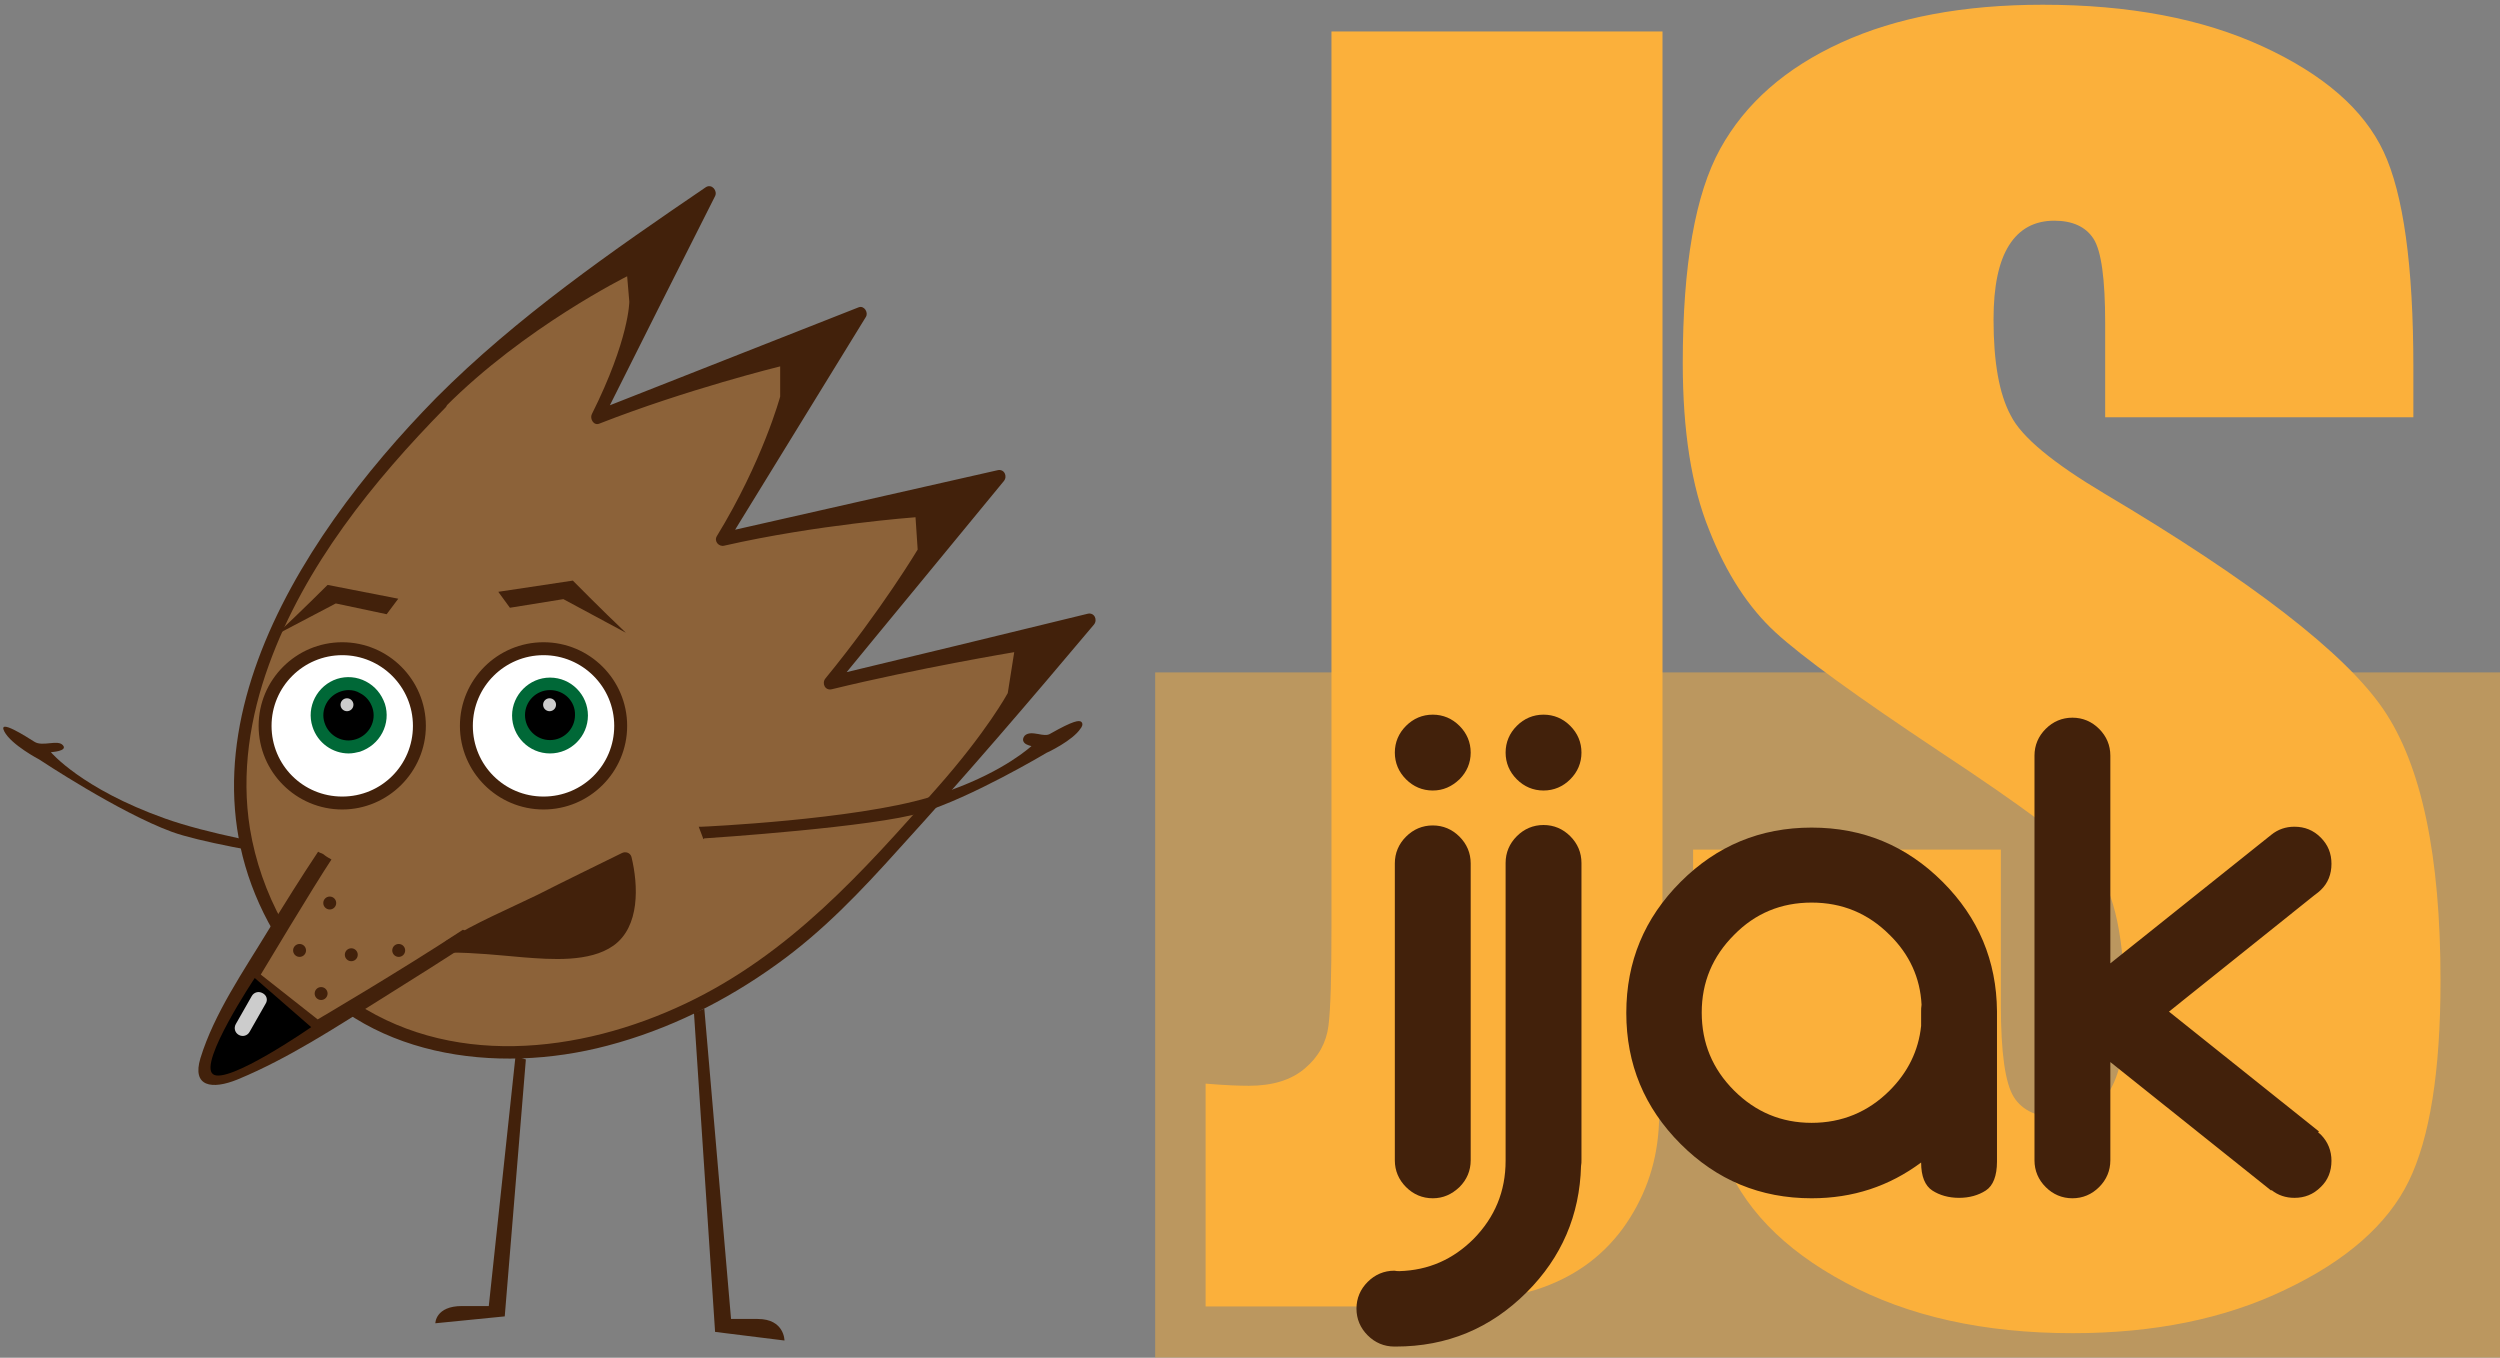 <?xml version="1.0" encoding="utf-8"?>
<!-- Generator: Adobe Illustrator 22.0.0, SVG Export Plug-In . SVG Version: 6.00 Build 0)  -->
<svg version="1.1" id="Слой_1" xmlns="http://www.w3.org/2000/svg" xmlns:xlink="http://www.w3.org/1999/xlink" x="0px" y="0px"
	 viewBox="0 0 580 315" style="enable-background:new 0 0 580 315;" xml:space="preserve">
<rect x="0" y="0" width="580" height="315" fill="#808080" stroke="none"/>
<style type="text/css">
	.st0{fill:#42210B;}
	.st1{fill:#FBB03B;}
	.st2{opacity:0.48;}
	.st3{fill:#8C6239;}
	.st4{fill:#FFFFFF;}
	.st5{fill:#006837;}
	.st6{fill:#CCCCCC;}
</style>
<g>
	<path class="st0" d="M97.2,201c0,0-39.5-4.2-58.9-11.1c-19.4-6.9-26.5-15.4-26.5-15.4s4-0.2,2.8-1.6c-1.2-1.4-4.7,0.4-6.6-0.8
		c-1.9-1.2-8.6-5.5-7-2.4s8.1,6.5,8.1,6.5s18.5,12.3,30.8,16.8c12.4,4.5,56.3,10.1,56.3,10.1L97.2,201z"/>
</g>
<g>
	<path class="st1" d="M385.7,7.3V205c0,29.6-0.3,48.6-0.9,57.1c-0.6,8.5-3.4,16.1-8.3,22.9c-5,6.8-11.7,11.5-20.1,14.2
		c-8.5,2.6-21.2,3.9-38.2,3.9h-38.5v-51.7c4.6,0.4,8,0.5,10,0.5c5.5,0,9.8-1.3,13-4c3.2-2.7,5-6,5.5-9.9c0.5-3.9,0.7-11.4,0.7-22.7
		V7.3H385.7z"/>
	<path class="st1" d="M559.8,96.8h-71.4V74.9c0-10.2-0.9-16.7-2.7-19.5c-1.8-2.8-4.9-4.2-9.1-4.2c-4.6,0-8.1,1.9-10.5,5.7
		c-2.4,3.8-3.6,9.5-3.6,17.2c0,9.9,1.3,17.3,4,22.3c2.5,5,9.8,11,21.7,18.1c34.2,20.3,55.8,37,64.7,50c8.9,13,13.3,34,13.3,63
		c0,21.1-2.5,36.6-7.4,46.6c-4.9,10-14.5,18.4-28.6,25.1c-14.1,6.8-30.6,10.1-49.3,10.1c-20.6,0-38.2-3.9-52.7-11.7
		c-14.6-7.8-24.1-17.7-28.6-29.8c-4.5-12.1-6.8-29.2-6.8-51.3v-19.4h71.4v36c0,11.1,1,18.2,3,21.4c2,3.2,5.6,4.8,10.7,4.8
		c5.1,0,8.9-2,11.4-6c2.5-4,3.7-10,3.7-17.9c0-17.4-2.4-28.8-7.1-34.2c-4.9-5.4-16.9-14.3-36-26.9c-19.1-12.7-31.8-21.9-38-27.6
		c-6.2-5.7-11.4-13.6-15.4-23.8c-4.1-10.1-6.1-23-6.1-38.7c0-22.7,2.9-39.2,8.7-49.7c5.8-10.5,15.1-18.7,28-24.6
		C440,4,455.6,1.1,473.9,1.1c20,0,37,3.2,51.1,9.7c14.1,6.5,23.4,14.6,28,24.4c4.6,9.8,6.9,26.5,6.9,50V96.8z"/>
</g>
<g class="st2">
	<rect x="268" y="156" class="st1" width="312" height="159"/>
</g>
<g>
	<path class="st3" d="M102.3,93.3c-19.4,19.8-75,80.4-28.7,134.3c36.9,33.9,95.9,10.9,126.4-23.6c18.5-19.4,52.8-60.2,52.8-60.2
		l-60.3,14.6l39.4-47.9l-64.4,14.6l32.2-52.4l-61.2,24.1c0,0,25.9-52.3,26.2-52.1S121.7,73.6,102.3,93.3z"/>
</g>
<g>
	<g>
		<path class="st0" d="M101.2,92.3c-32.9,33.5-66.1,85.1-33.6,130.2c16.5,22.9,47.6,26.9,73.3,20.1c14.1-3.7,27.4-10.3,39.2-18.8
			c10.8-7.7,19.7-17.1,28.5-26.9c15.5-17,30.4-34.4,45.2-52c0.9-1.1,0.1-2.9-1.5-2.5c-20.1,4.9-40.2,9.8-60.3,14.6
			c0.5,0.8,1,1.7,1.5,2.5c13.1-16,26.3-31.9,39.4-47.9c0.9-1.1,0.1-2.9-1.5-2.5c-21.5,4.9-42.9,9.7-64.4,14.6
			c0.6,0.7,1.1,1.5,1.7,2.2c10.7-17.5,21.5-34.9,32.2-52.4c0.6-1-0.4-2.7-1.7-2.2c-20.4,8-40.8,16.1-61.2,24.1
			c0.6,0.7,1.1,1.5,1.7,2.2c8.7-17.4,17.4-34.7,26.2-52.1c0.6-1.2-0.7-2.9-2.1-2.1C142.2,58.1,119.8,73.6,101.2,92.3
			c-1.4,1.4,0.8,3.5,2.1,2.1c18.4-18.5,42.2-30.3,42.2-30.3L146,70c0,0,0,8.7-8.7,26.1c-0.5,1,0.4,2.7,1.7,2.2
			c20.4-8,42-13.3,42-13.3v7c0,0-4,14.9-14.7,32.4c-0.7,1.2,0.5,2.5,1.7,2.2c21.5-4.9,44.4-6.6,44.4-6.6l0.5,7.5
			c0,0-8.3,13.9-21.4,29.9c-0.9,1.1-0.1,2.9,1.5,2.5c20.1-4.9,42.3-8.6,42.3-8.6l-1.5,9.5c0,0-4.8,8.9-16.5,22.1
			c-17.2,19.5-34.2,38.5-58.2,49.9c-24.6,11.7-55.3,15.2-78.6-1.5c-12.2-8.8-20.1-24.4-22.5-39c-2.1-12.9,0-26,4.4-38.1
			c8.3-22.9,24.1-42.5,41-59.7C104.7,93,102.6,90.9,101.2,92.3z"/>
	</g>
</g>
<g>
	<circle class="st4" cx="79.4" cy="168.4" r="17.9"/>
	<path class="st0" d="M79.4,187.8c-10.7,0-19.4-8.7-19.4-19.4S68.7,149,79.4,149s19.4,8.7,19.4,19.4S90,187.8,79.4,187.8z M79.4,152
		c-9,0-16.4,7.3-16.4,16.4s7.3,16.4,16.4,16.4s16.4-7.3,16.4-16.4S88.4,152,79.4,152z"/>
</g>
<g>
	<circle class="st4" cx="126.1" cy="168.4" r="17.9"/>
	<path class="st0" d="M126.1,187.8c-10.7,0-19.4-8.7-19.4-19.4s8.7-19.4,19.4-19.4s19.4,8.7,19.4,19.4S136.8,187.8,126.1,187.8z
		 M126.1,152c-9,0-16.4,7.3-16.4,16.4s7.3,16.4,16.4,16.4s16.4-7.3,16.4-16.4S135.1,152,126.1,152z"/>
</g>
<g>
	<circle cx="80.9" cy="165.9" r="7.3"/>
	<path class="st5" d="M80.9,174.8c-3.7,0-7.2-2.4-8.4-6.2c-1.5-4.6,1.1-9.6,5.7-11.1c2.2-0.7,4.6-0.5,6.7,0.6
		c2.1,1.1,3.6,2.9,4.4,5.2l0,0c0.7,2.2,0.5,4.6-0.6,6.7c-1.1,2.1-2.9,3.6-5.2,4.4C82.7,174.6,81.8,174.8,80.9,174.8z M80.9,160.1
		c-0.6,0-1.2,0.1-1.8,0.3c-3.1,1-4.8,4.3-3.8,7.3c1,3.1,4.3,4.8,7.3,3.8c3.1-1,4.8-4.3,3.8-7.3l0,0c-0.5-1.5-1.5-2.7-2.9-3.4
		C82.7,160.3,81.8,160.1,80.9,160.1z"/>
</g>
<g>
	<circle cx="127.6" cy="165.9" r="7.3"/>
	<path class="st5" d="M127.6,174.8c-4.9,0-8.8-4-8.8-8.8s4-8.8,8.8-8.8c4.9,0,8.8,4,8.8,8.8S132.5,174.8,127.6,174.8z M127.6,160.1
		c-3.2,0-5.8,2.6-5.8,5.8c0,3.2,2.6,5.8,5.8,5.8c3.2,0,5.8-2.6,5.8-5.8C133.5,162.7,130.9,160.1,127.6,160.1z"/>
</g>
<g>
	<path class="st3" d="M76.7,196.3c0,0-34,51.3-28.4,54.1c5.6,2.8,63.8-35.7,63.8-35.7L76.7,196.3z"/>
</g>
<g>
	<g>
		<path class="st0" d="M107.4,215.7c-14.6,9.6-33.7,20.8-33.7,20.8l-13.2-10.4c0,0,12.4-20.7,16.4-26.7c-0.5-0.3-1.1-0.6-1.6-1
			c0,0-0.2-0.2-0.4-0.3c-0.1,0-0.2-0.1-0.2-0.1c-0.3-0.1-0.6-0.2-0.9-0.4c-4,6-7.8,12.1-11.6,18.3c-5.7,9.4-12.5,19.2-15.7,29.6
			c-2,6.6,2.6,7.4,8.7,4.9c11.8-4.9,22.4-11.9,33-18.5c7.7-4.8,15.3-9.6,22.9-14.6C109.8,216.8,108.6,216.2,107.4,215.7z"/>
	</g>
</g>
<g>
	<g>
		<path class="st0" d="M104.5,219.5c1.9-1.3,40.6-20.3,40.6-20.3s4.4,17.1-6.3,20.3s-24.1,0-27.9,0S104.5,219.5,104.5,219.5z"/>
	</g>
	<g>
		<g>
			<path class="st0" d="M105.2,220.8c6.6-4.1,14.1-7.2,21-10.6c6.5-3.2,13.1-6.5,19.6-9.7c-0.7-0.3-1.5-0.6-2.2-0.9
				c1.7,6.6,1.8,16.4-6.1,18.7c-10.6,3.1-22.3-0.3-33.1-0.3c-1.9,0-1.9,3,0,3c5.8,0,11.2,0.6,17,1.1c6.4,0.5,15.4,1.2,20.9-2.7
				c6.2-4.4,5.8-14,4.2-20.6c-0.3-1-1.4-1.3-2.2-0.9c-6.5,3.2-13.1,6.4-19.6,9.7c-7,3.4-14.4,6.5-21,10.6
				C102.1,219.2,103.6,221.8,105.2,220.8z"/>
		</g>
	</g>
</g>
<g>
	<path class="st0" d="M64,147.3c5.6-5.2,12-11.6,12-11.6l16.4,3.2l-2.7,3.6L77.9,140L64,147.3z"/>
</g>
<g>
	<path class="st0" d="M145.2,146.8c-5.7-5.4-12.3-12.1-12.3-12.1l-17.3,2.6l2.7,3.7l12.4-2L145.2,146.8z"/>
</g>
<g>
	<path class="st0" d="M162.8,192.3c0,0,35.1-1.5,52.8-6.8s24.7-12.7,24.7-12.7s-3.5-0.4-2.3-1.7c1.2-1.2,4.1,0.6,5.9-0.4
		s8.1-4.6,6.4-1.8c-1.7,2.7-7.7,5.5-7.7,5.5s-17.4,10.4-28.7,13.8c-11.3,3.4-50.4,6-50.4,6L162.8,192.3z"/>
	<path class="st0" d="M163.2,194.7l-1.1-2.9l0.7,0c0.4,0,35.3-1.6,52.7-6.8c14.3-4.3,21.6-10,23.8-11.9c-0.8-0.2-1.7-0.5-1.9-1.2
		c-0.1-0.2-0.1-0.7,0.3-1.2c0.8-0.8,2-0.6,3.2-0.4c1,0.2,2.1,0.4,2.8-0.1c5.3-3,6.7-3.2,7.2-2.7c0.5,0.5,0,1.3-0.2,1.5
		c-1.8,2.8-7.7,5.6-8,5.7c-0.1,0.1-17.5,10.4-28.8,13.8c-11.2,3.4-48.9,5.9-50.5,6L163.2,194.7z M163.5,192.7l0.4,0.9
		c4-0.3,39.4-2.8,49.9-6c11.1-3.4,28.4-13.6,28.6-13.7c0.1-0.1,6-2.8,7.6-5.4c0.1-0.1,0.1-0.2,0.1-0.2c-0.5,0.1-2,0.6-5.9,2.8
		c-1,0.6-2.3,0.4-3.4,0.2c-1-0.2-1.9-0.3-2.3,0.1c-0.1,0.1-0.1,0.2-0.1,0.2c0.1,0.2,1.1,0.5,2.1,0.7l1,0.1l-0.7,0.7
		c-0.3,0.3-7.3,7.6-24.9,12.9C199.6,190.8,168.5,192.5,163.5,192.7z"/>
</g>
<g>
	<path d="M59.1,226.9l13.1,11.4c0,0-19.5,13.5-22.8,10.9C46,246.6,59.1,226.9,59.1,226.9z"/>
</g>
<g>
	<path class="st0" d="M161,235l4.9,74l16.1,2c0,0,0-5-6.2-5c-6.2,0-6.2,0-6.2,0l-6.2-72L161,235z"/>
</g>
<g>
	<path class="st0" d="M122,245.8l-4.9,59.6L101,307c0,0,0-4,6.2-4c6.2,0,6.2,0,6.2,0l6.2-58L122,245.8z"/>
</g>
<g>
	<path class="st0" d="M332.4,183.4c-2.4,0-4.5-0.9-6.2-2.6s-2.6-3.8-2.6-6.2c0-2.4,0.9-4.5,2.6-6.2c1.7-1.7,3.8-2.6,6.2-2.6
		c2.4,0,4.5,0.9,6.2,2.6c1.7,1.7,2.6,3.8,2.6,6.2c0,2.4-0.9,4.5-2.6,6.2C336.8,182.5,334.8,183.4,332.4,183.4z M332.4,278
		c-2.4,0-4.5-0.9-6.2-2.6s-2.6-3.8-2.6-6.2v-68.9c0-2.4,0.9-4.5,2.6-6.2s3.8-2.6,6.2-2.6c2.4,0,4.5,0.9,6.2,2.6
		c1.7,1.7,2.6,3.8,2.6,6.2v68.9c0,2.4-0.9,4.5-2.6,6.2C336.8,277.1,334.8,278,332.4,278z"/>
	<path class="st0" d="M324.7,294.9c6.7-0.2,12.4-2.7,17.2-7.5c4.9-5,7.4-11,7.4-18.1v-69.1c0-2.4,0.9-4.5,2.6-6.2s3.8-2.6,6.2-2.6
		c2.4,0,4.5,0.9,6.2,2.6c1.7,1.7,2.6,3.8,2.6,6.2v68.9c0,0.5,0,0.9-0.1,1.4c-0.3,11.4-4.5,21.2-12.6,29.3
		c-8.4,8.4-18.5,12.6-30.4,12.6h-0.3c-2.4,0-4.5-0.9-6.2-2.6c-1.7-1.7-2.6-3.8-2.6-6.2c0-2.4,0.9-4.5,2.6-6.2
		c1.7-1.7,3.8-2.6,6.2-2.6C323.9,294.9,324.3,294.9,324.7,294.9z M358.1,183.4c-2.4,0-4.5-0.9-6.2-2.6s-2.6-3.8-2.6-6.2
		c0-2.4,0.9-4.5,2.6-6.2c1.7-1.7,3.8-2.6,6.2-2.6c2.4,0,4.5,0.9,6.2,2.6c1.7,1.7,2.6,3.8,2.6,6.2c0,2.4-0.9,4.5-2.6,6.2
		C362.6,182.5,360.5,183.4,358.1,183.4z"/>
	<path class="st0" d="M463.3,269.5c0,3.3-0.9,5.6-2.6,6.7c-1.7,1.1-3.8,1.7-6.2,1.7s-4.5-0.6-6.2-1.7c-1.7-1.1-2.6-3.3-2.6-6.5
		c-7.4,5.5-15.8,8.3-25.4,8.3c-11.9,0-22-4.2-30.4-12.6c-8.4-8.4-12.6-18.5-12.6-30.4c0-11.9,4.2-22,12.6-30.4
		c8.4-8.4,18.5-12.6,30.4-12.6s22,4.2,30.4,12.6c8.3,8.3,12.5,18.3,12.6,30V269.5z M438.4,216.9c-5-5-11-7.5-18.1-7.5
		s-13.1,2.5-18,7.5c-5,5-7.5,11-7.5,18c0,7.1,2.5,13.1,7.5,18.1s11,7.5,18,7.5s13.1-2.5,18.1-7.5c4.2-4.2,6.7-9.2,7.3-15v-3.3
		c0-0.5,0-1,0.1-1.6C445.5,226.9,443,221.4,438.4,216.9z"/>
	<path class="st0" d="M489.6,246.4v22.8c0,2.4-0.9,4.5-2.6,6.2c-1.7,1.7-3.8,2.6-6.2,2.6s-4.5-0.9-6.2-2.6s-2.6-3.8-2.6-6.2v-93.9
		c0-2.4,0.9-4.5,2.6-6.2c1.7-1.7,3.8-2.6,6.2-2.6s4.5,0.9,6.2,2.6c1.7,1.7,2.6,3.8,2.6,6.2v48.2l37.3-29.8c1.6-1.3,3.4-1.9,5.4-1.9
		c2.4,0,4.4,0.8,6.1,2.5c1.7,1.7,2.5,3.7,2.5,6.1c0,2.4-0.8,4.5-2.5,6.1c-0.5,0.5-1.1,0.9-1.6,1.3l-33.6,26.9l34.8,27.8l-0.2,0.2
		c0.2,0.2,0.4,0.3,0.6,0.5c1.7,1.7,2.5,3.8,2.5,6.1c0,2.4-0.8,4.5-2.5,6.1c-1.7,1.7-3.7,2.5-6.1,2.5c-2,0-3.8-0.6-5.3-1.8l-0.1,0.1
		L489.6,246.4z"/>
</g>
<g>
	<circle class="st0" cx="69.5" cy="220.5" r="1.5"/>
</g>
<g>
	<circle class="st0" cx="76.5" cy="209.5" r="1.5"/>
</g>
<g>
	<circle class="st0" cx="92.5" cy="220.5" r="1.5"/>
</g>
<g>
	<circle class="st0" cx="81.5" cy="221.5" r="1.5"/>
</g>
<g>
	<circle class="st0" cx="74.5" cy="230.5" r="1.5"/>
</g>
<g>
	<path class="st6" d="M61.6,232.9l-3.7,6.5c-0.5,0.9-1.6,1.2-2.5,0.7h0c-0.9-0.5-1.2-1.6-0.7-2.5l3.7-6.5c0.5-0.9,1.6-1.2,2.5-0.7
		l0,0C61.9,230.9,62.2,232,61.6,232.9z"/>
</g>
<g>
	<circle class="st6" cx="80.5" cy="163.5" r="1.5"/>
</g>
<g>
	<circle class="st6" cx="127.5" cy="163.5" r="1.5"/>
</g>
</svg>
